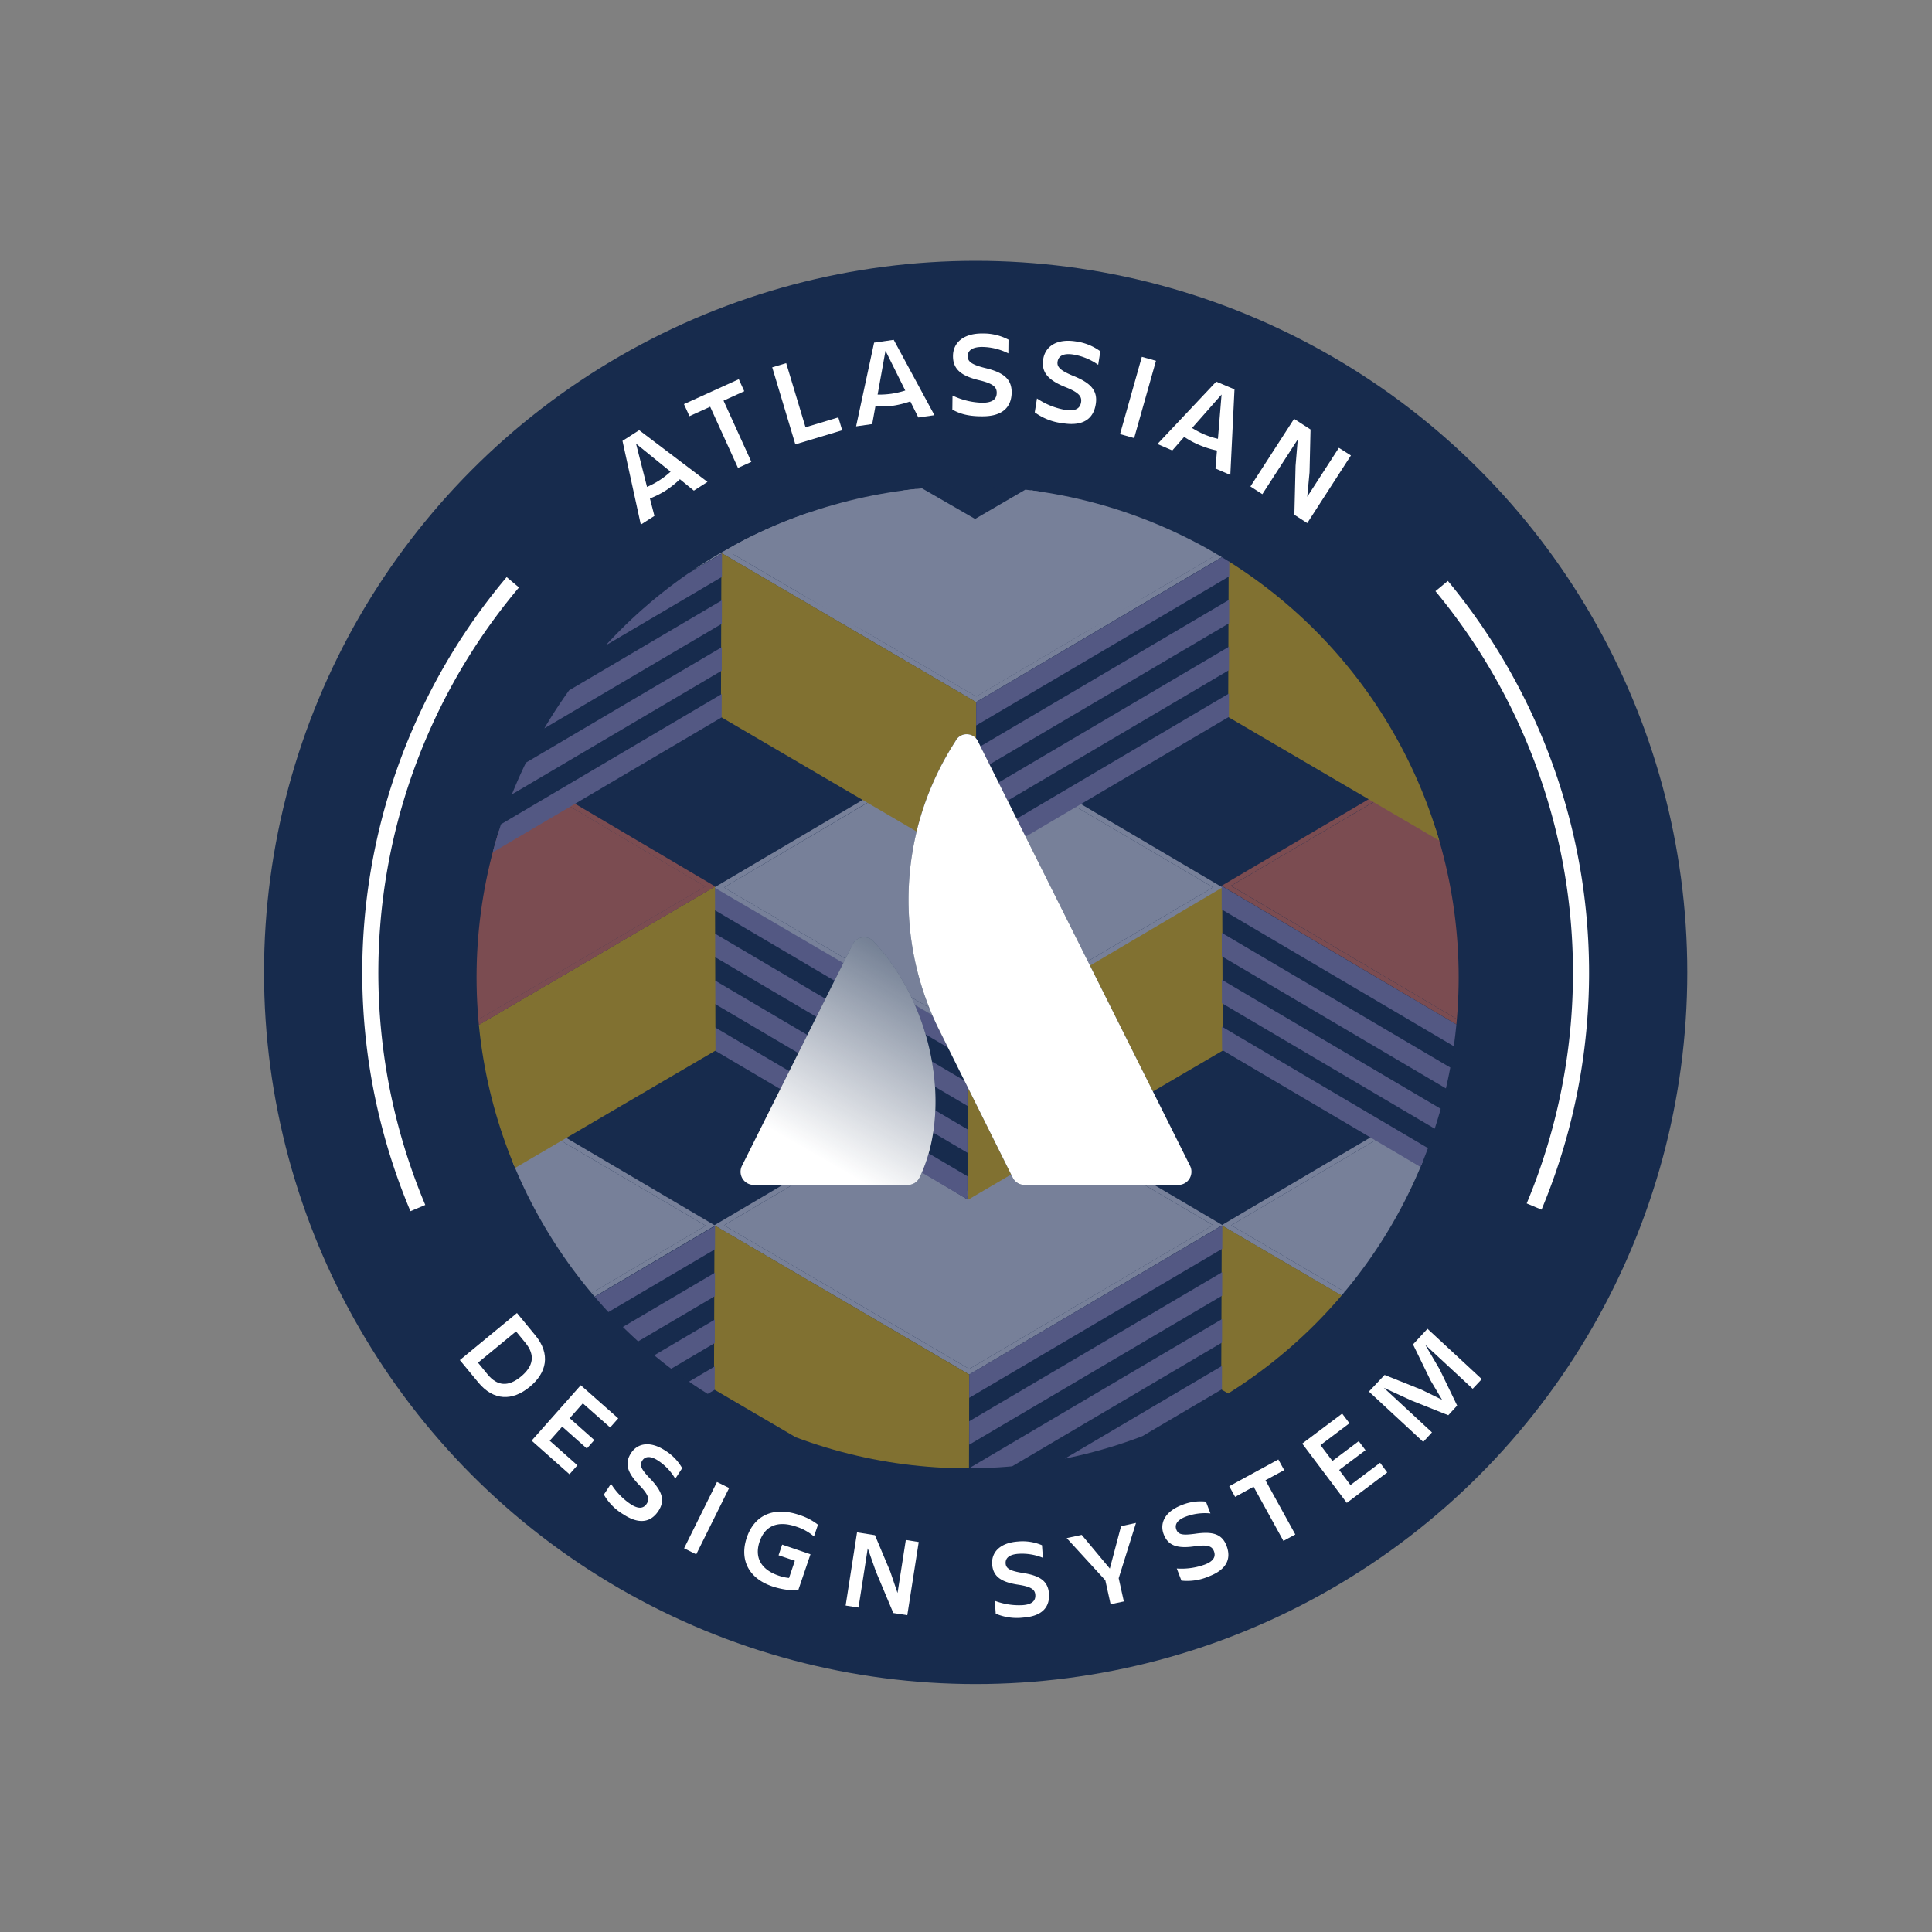 <svg id="Layer_1" data-name="Layer 1" xmlns="http://www.w3.org/2000/svg" xmlns:xlink="http://www.w3.org/1999/xlink" viewBox="0 0 600 600"><rect x="0" y="0" width="600" height="600" fill="#808080" stroke="none"/><defs><style>.cls-1,.cls-10{fill:none;}.cls-2{fill:#172b4d;}.cls-3{fill:#fff;}.cls-4{opacity:0.46;}.cls-5{clip-path:url(#clip-path);}.cls-6{fill:#eae5f2;}.cls-7{fill:#ffc50f;}.cls-8{fill:#9b8dc3;}.cls-9{fill:#f37455;}.cls-10{stroke:#fff;stroke-miterlimit:10;stroke-width:5px;}.cls-11{fill:url(#linear-gradient);}</style><clipPath id="clip-path"><circle class="cls-1" cx="300.5" cy="303.5" r="152.5"/></clipPath><linearGradient id="linear-gradient" x1="290.38" y1="298.84" x2="254.17" y2="236.08" gradientTransform="matrix(1, 0, 0, -1, 0, 602)" gradientUnits="userSpaceOnUse"><stop offset="0" stop-color="#fff" stop-opacity="0.4"/><stop offset="0.92" stop-color="#fff"/></linearGradient></defs><title>Atlassian Design System Sticker</title><circle class="cls-2" cx="303" cy="302" r="221"/><path class="cls-3" d="M201.84,154.8l1.4,5.42-4.23,2.7-5.69-26,5.18-3.32,21.22,16.06-4.23,2.71-4.34-3.54a29.69,29.69,0,0,1-4.43,3.52A28.14,28.14,0,0,1,201.84,154.8Zm6.41-8.31-10.72-8.7,3.41,13.43a28.64,28.64,0,0,0,3.77-2A26.24,26.24,0,0,0,208.25,146.49Z"/><path class="cls-3" d="M229.44,117.77l1.7,3.73-6.44,2.93,8.64,19-4.15,1.89-8.64-19-6.44,2.93-1.7-3.74Z"/><path class="cls-3" d="M244.16,112.78l6,19.91,10.19-3.06,1.2,4L247,138l-7.18-23.92Z"/><path class="cls-3" d="M271.87,126.18l-1,5.52-5,.71,5.59-26,6.09-.87,12.65,23.4-5,.72-2.49-5a30,30,0,0,1-5.48,1.36A27.76,27.76,0,0,1,271.87,126.18Zm9.27-4.9L275,108.92l-2.45,13.63a28.25,28.25,0,0,0,4.26-.26A27.64,27.64,0,0,0,281.14,121.28Z"/><path class="cls-3" d="M304.89,129.29c-4.71,0-7.17-1-9.13-2.08l.05-4.37a22.83,22.83,0,0,0,9.25,2.24c3.26,0,4.46-1.2,4.48-3.06s-1.18-2.87-5.16-3.87c-6.1-1.4-8.47-3.63-8.42-7.66s3.2-7,9.24-6.92a16.56,16.56,0,0,1,8,1.92l-.05,4.26a18.45,18.45,0,0,0-8.11-2c-2.85,0-4.49.94-4.52,2.87,0,1.75,1.38,2.64,5.28,3.64,5.8,1.36,8.43,3.41,8.38,7.7C314.09,126.44,311.35,129.37,304.89,129.29Z"/><path class="cls-3" d="M330.09,131.45a18.15,18.15,0,0,1-8.74-3.39l.69-4.32a22.57,22.57,0,0,0,8.82,3.56c3.23.51,4.59-.54,4.88-2.38s-.75-3-4.54-4.57c-5.84-2.27-7.86-4.82-7.22-8.8s4.18-6.45,10.14-5.51a16.51,16.51,0,0,1,7.6,3.06l-.67,4.2a18.52,18.52,0,0,0-7.73-3.19c-2.81-.45-4.58.27-4.88,2.19-.28,1.72,1,2.81,4.69,4.36,5.54,2.19,7.85,4.59,7.17,8.83C339.6,130,336.47,132.46,330.09,131.45Z"/><path class="cls-3" d="M359,112.05l-6.78,24-4.38-1.23,6.77-24Z"/><path class="cls-3" d="M367.76,135.68l-3.69,4.21-4.61-2,18.25-19.37,5.67,2.4-1.29,26.58-4.62-2,.47-5.58a29.46,29.46,0,0,1-5.4-1.68A28.18,28.18,0,0,1,367.76,135.68Zm10.48.6,1.13-13.76-9.16,10.4a29,29,0,0,0,3.79,2A27.42,27.42,0,0,0,378.24,136.28Z"/><path class="cls-3" d="M419.54,141.45l-13.56,21-4-2.58.37-15.2.68-8.2-11,17-3.7-2.39,13.56-21,5.11,3.3-.31,13.29-.71,7.6,9.82-15.19Z"/><g class="cls-4"><g class="cls-5"><rect class="cls-2" x="-93.81" y="-80" width="791.98" height="775.95"/><g id="heart_block" data-name="heart block"><path id="top" class="cls-6" d="M329.24,565.67l45.31,26.63L298.84,637l-76.16-44.62,45.05-26.61,30.1,17.39.73.43.73-.43,29.93-17.46m0-1.74-30.72,17.9L267.66,564l-48,28.33,79.11,46.34,78.64-46.4-48.2-28.4Z"/><polygon id="fill" class="cls-7" points="219.73 592.35 298.85 638.69 298.72 689.64 219.57 643.31 219.73 592.35"/><g id="lines"><polygon class="cls-8" points="298.85 638.69 377.46 592.36 377.43 599.63 298.85 645.93 298.85 638.69"/></g><polygon class="cls-6" points="222.68 592.35 267.73 565.75 298.3 584.33 329.24 565.67 374.55 592.3 298.85 636.97 222.68 592.35"/></g><g id="heart_block-2" data-name="heart block"><path id="top-2" data-name="top" class="cls-6" d="M644.31,563.5l45.31,26.64-75.71,44.67-76.16-44.62,45-26.61L612.89,581l.74.43.73-.43,29.93-17.47m0-1.73-30.72,17.9-30.84-17.82-48,28.34,79.12,46.34,78.64-46.4-48.2-28.4Z"/><polygon id="fill-2" data-name="fill" class="cls-7" points="534.8 590.19 613.91 636.53 613.78 687.48 534.64 641.15 534.8 590.19"/><polygon class="cls-6" points="537.75 590.19 582.8 563.59 613.37 582.16 644.31 563.5 689.62 590.14 613.91 634.81 537.75 590.19"/></g><polygon class="cls-8" points="613.37 531.33 534.77 484.98 534.78 492.26 613.37 538.56 613.37 531.33"/><polygon class="cls-8" points="613.37 545.82 534.8 499.52 534.83 506.81 613.37 553.11 613.37 545.82"/><polygon class="cls-8" points="613.37 560.39 534.84 514.09 534.85 521.38 613.37 567.67 613.37 560.39"/><polygon class="cls-8" points="613.37 574.94 534.87 528.66 534.9 535.89 613.37 582.16 613.37 574.94"/><polygon class="cls-6" points="537.75 484.28 582.8 457.68 613.37 476.25 644.31 457.6 689.62 484.23 613.91 528.9 537.75 484.28"/><g id="heart_block-3" data-name="heart block"><path id="top-3" data-name="top" class="cls-6" d="M644.31,457.59l45.31,26.64L613.91,528.9l-76.16-44.62,45-26.61,30.09,17.39.74.43.73-.43,29.93-17.47m0-1.73-30.72,17.9-30.84-17.82-48,28.34,79.12,46.34,78.64-46.4-48.2-28.41Z"/></g><g id="heart_block-4" data-name="heart block"><path id="top-4" data-name="top" class="cls-6" d="M486.77,563.5l45.31,26.64-75.7,44.67-76.17-44.62,45.06-26.61L455.36,581l.73.43.73-.43,29.94-17.47m0-1.73L456,579.67,425.2,561.85l-48,28.34,79.12,46.34L535,590.13l-48.21-28.4Z"/><polygon id="fill-3" data-name="fill" class="cls-7" points="377.26 590.19 456.38 636.53 456.25 687.48 377.11 641.15 377.26 590.19"/><g id="lines-2" data-name="lines"><polygon class="cls-8" points="456.38 636.53 534.99 590.2 534.96 597.46 456.38 643.76 456.38 636.53"/></g></g><polygon id="fill-2-2" data-name="fill-2" class="cls-7" points="534.95 484.97 455.83 531.33 455.96 582.26 535.11 535.93 534.95 484.97"/><g id="lines-2-2" data-name="lines-2"><polygon class="cls-8" points="455.83 531.33 377.23 484.98 377.25 492.26 455.83 538.56 455.83 531.33"/><polygon class="cls-8" points="455.83 545.82 377.26 499.52 377.29 506.81 455.83 553.11 455.83 545.82"/><polygon class="cls-8" points="455.83 560.39 377.31 514.09 377.32 521.38 455.83 567.67 455.83 560.39"/><polygon class="cls-8" points="455.83 574.94 377.33 528.66 377.36 535.89 455.83 582.16 455.83 574.94"/></g><path id="top-2-2" data-name="top-2" class="cls-9" d="M425.45,458.28l29.94,17.47.73.43.73-.43,30.09-17.39L532,485l-76.16,44.62-75.73-44.67,45.31-26.64m0-1.73-48.18,28.36,78.64,46.4L535,485l-48-28.34-30.84,17.82-30.68-17.9Z"/><polygon class="cls-9" points="380.13 484.92 425.45 458.29 456.12 476.18 486.96 458.37 532 484.97 455.85 529.59 380.13 484.92"/><polygon class="cls-6" points="380.21 590.19 425.27 563.59 455.83 582.16 486.77 563.5 532.08 590.14 456.38 634.81 380.21 590.19"/><polygon class="cls-6" points="329.33 563.66 329.7 563.86 331.18 563 329.33 561.93 329.33 563.66"/><polygon class="cls-6" points="329.33 564.08 329.7 563.86 329.33 563.66 329.33 564.08"/><g id="heart_block-5" data-name="heart block"><path id="top-5" data-name="top" class="cls-6" d="M488.93,353.85l45.31,26.63-75.7,44.67-76.17-44.62,45.06-26.61,30.09,17.39.73.43.73-.43,29.94-17.46m0-1.74L458.19,370,427.35,352.2l-48,28.33,79.11,46.34,78.65-46.4-48.21-28.4Z"/><polygon id="fill-4" data-name="fill" class="cls-7" points="379.42 380.53 458.54 426.87 458.41 477.82 379.26 431.49 379.42 380.53"/><g id="lines-3" data-name="lines"><polygon class="cls-8" points="458.54 426.87 537.15 380.54 537.12 387.81 458.54 434.11 458.54 426.87"/><polygon class="cls-8" points="458.54 441.38 537.11 395.08 537.09 402.37 458.54 448.66 458.54 441.38"/><polygon class="cls-8" points="458.54 455.95 537.06 409.65 537.05 416.94 458.54 463.23 458.54 455.95"/><polygon class="cls-8" points="458.54 470.5 537.04 424.2 537.02 431.45 458.54 477.71 458.54 470.5"/></g></g><polygon class="cls-6" points="382.37 380.53 427.43 353.93 457.99 372.5 488.93 353.85 534.24 380.49 458.54 425.15 382.37 380.53"/><g id="heart_block-6" data-name="heart block"><path id="top-6" data-name="top" class="cls-6" d="M646.46,353.85l45.32,26.63-75.71,44.67-76.16-44.62L585,353.92l30.09,17.39.73.43.73-.43,29.94-17.46m0-1.74L615.73,370,584.89,352.2l-48,28.33L616,426.87l78.64-46.4-48.21-28.4Z"/><polygon id="fill-5" data-name="fill" class="cls-7" points="536.95 380.53 616.07 426.87 615.94 477.82 536.8 431.49 536.95 380.53"/></g><polygon class="cls-6" points="539.91 380.53 584.96 353.93 615.52 372.5 646.46 353.85 691.77 380.49 616.07 425.15 539.91 380.53"/><g id="heart_block-7" data-name="heart block"><path id="top-7" data-name="top" class="cls-6" d="M331.4,353.85l45.31,26.63L301,425.15l-76.16-44.62,45-26.61L300,371.31l.73.43.73-.43,29.93-17.46m0-1.74L300.66,370,269.82,352.2l-48,28.33L301,426.87l78.64-46.4-48.2-28.4Z"/><polygon id="fill-6" data-name="fill" class="cls-7" points="221.89 380.53 301 426.87 300.87 477.82 221.73 431.49 221.89 380.53"/><g id="lines-4" data-name="lines"><polygon class="cls-8" points="301 426.87 379.62 380.54 379.59 387.81 301 434.11 301 426.87"/><polygon class="cls-8" points="301 441.38 379.57 395.08 379.56 402.37 301 448.66 301 441.38"/><polygon class="cls-8" points="301 455.95 379.53 409.65 379.52 416.94 301 463.23 301 455.95"/><polygon class="cls-8" points="301 470.5 379.5 424.2 379.49 431.45 301 477.71 301 470.5"/></g></g><polygon class="cls-6" points="224.84 380.53 269.89 353.93 300.46 372.5 331.4 353.85 376.71 380.49 301 425.15 224.84 380.53"/><polygon id="fill-2-3" data-name="fill-2" class="cls-7" points="379.57 275.31 300.46 321.67 300.59 372.61 379.73 326.27 379.57 275.31"/><polygon class="cls-8" points="300.46 321.67 221.86 275.32 221.87 282.6 300.46 328.9 300.46 321.67"/><polygon class="cls-8" points="300.46 336.16 221.89 289.86 221.92 297.15 300.46 343.45 300.46 336.16"/><polygon class="cls-8" points="300.46 350.73 221.93 304.43 221.94 311.72 300.46 358.01 300.46 350.73"/><polygon class="cls-8" points="300.46 365.29 221.96 319 221.99 326.23 300.46 372.5 300.46 365.29"/><polygon class="cls-6" points="224.84 275.62 269.89 249.02 300.46 267.6 331.4 248.94 376.71 275.57 301 320.24 224.84 275.62"/><g id="heart_block-8" data-name="heart block"><path id="top-8" data-name="top" class="cls-6" d="M331.4,248.94l45.31,26.63L301,320.24l-76.16-44.62,45-26.61L300,266.4l.73.43.73-.43,29.93-17.46m0-1.74-30.72,17.9-30.84-17.81-48,28.33L301,322l78.64-46.4-48.2-28.4Z"/></g><polygon class="cls-8" points="615.52 319.51 536.93 273.16 536.94 280.44 615.52 326.74 615.52 319.51"/><polygon class="cls-8" points="615.52 334 536.95 287.7 536.98 294.99 615.52 341.29 615.52 334"/><polygon class="cls-8" points="615.52 348.57 537 302.27 537.01 309.56 615.52 355.85 615.52 348.57"/><polygon class="cls-8" points="615.52 363.12 537.03 316.84 537.05 324.07 615.52 370.34 615.52 363.12"/><polygon class="cls-6" points="539.91 272.46 584.96 245.86 615.52 264.43 646.46 245.78 691.77 272.41 616.07 317.08 539.91 272.46"/><g id="heart_block-9" data-name="heart block"><path id="top-9" data-name="top" class="cls-6" d="M646.46,245.77l45.32,26.64-75.71,44.67-76.16-44.62L585,245.85l30.09,17.39.73.43.73-.43,29.94-17.47m0-1.73-30.72,17.9-30.84-17.82-48,28.34L616,318.8l78.64-46.4L646.46,244Z"/></g><polygon id="fill-2-4" data-name="fill-2" class="cls-7" points="537.11 275.15 457.99 321.51 458.12 372.44 537.26 326.11 537.11 275.15"/><g id="lines-2-3" data-name="lines-2"><polygon class="cls-8" points="457.99 321.51 379.39 275.16 379.41 282.44 457.99 328.74 457.99 321.51"/><polygon class="cls-8" points="457.99 336 379.42 289.7 379.45 296.99 457.99 343.29 457.99 336"/><polygon class="cls-8" points="457.99 350.57 379.46 304.27 379.48 311.56 457.99 357.85 457.99 350.57"/><polygon class="cls-8" points="457.99 365.12 379.49 318.84 379.52 326.07 457.99 372.34 457.99 365.12"/></g><path id="top-2-3" data-name="top-2" class="cls-9" d="M427.61,248.46l29.94,17.47.73.43.73-.43,30.09-17.39,45,26.61L458,319.77,382.24,275.1l45.31-26.64m0-1.73-48.17,28.36L458,321.49l79.12-46.34-48-28.34-30.84,17.82-30.68-17.9Z"/><polygon class="cls-9" points="382.29 275.1 427.61 248.47 458.28 266.36 489.12 248.55 534.15 275.15 458.01 319.77 382.29 275.1"/><g id="heart_block-10" data-name="heart block"><path id="top-10" data-name="top" class="cls-6" d="M491.09,145l45.31,26.63-75.71,44.67-76.16-44.62,45.05-26.61,30.1,17.39.73.43.73-.43L491.07,145m0-1.74-30.72,17.9-30.84-17.81-48,28.33,79.11,46.34,78.64-46.4-48.2-28.4Z"/><polygon id="fill-7" data-name="fill" class="cls-7" points="381.58 171.71 460.69 218.05 460.56 269 381.42 222.67 381.58 171.71"/><g id="lines-5" data-name="lines"><polygon class="cls-8" points="460.69 218.05 539.31 171.72 539.28 178.99 460.69 225.29 460.69 218.05"/><polygon class="cls-8" points="460.69 232.56 539.26 186.26 539.25 193.55 460.69 239.84 460.69 232.56"/><polygon class="cls-8" points="460.69 247.13 539.22 200.83 539.21 208.12 460.69 254.41 460.69 247.13"/><polygon class="cls-8" points="460.69 261.69 539.19 215.38 539.18 222.63 460.69 268.89 460.69 261.69"/></g></g><polygon class="cls-6" points="384.53 171.71 429.58 145.11 460.15 163.69 491.09 145.03 536.4 171.66 460.69 216.33 384.53 171.71"/><g id="heart_block-11" data-name="heart block"><path id="top-11" data-name="top" class="cls-6" d="M648.62,142l45.31,26.63-75.7,44.67-76.17-44.62,45.06-26.61,30.09,17.39.73.43.73-.43L648.61,142m0-1.74-30.73,17.9-30.83-17.81-48,28.33,79.11,46.34,78.65-46.4-48.21-28.4Z"/><polygon id="fill-8" data-name="fill" class="cls-7" points="539.11 168.71 618.23 215.05 618.1 266 538.96 219.67 539.11 168.71"/></g><polygon class="cls-6" points="542.06 168.71 587.12 142.11 617.68 160.69 648.62 142.03 693.93 168.66 618.23 213.33 542.06 168.71"/><g id="heart_block-12" data-name="heart block"><path id="top-12" data-name="top" class="cls-6" d="M333.55,145l45.32,26.63-75.71,44.67L227,171.71l45.05-26.61,30.09,17.39.73.43.73-.43L333.54,145m0-1.74-30.72,17.9L272,143.38l-48,28.33,79.12,46.34,78.64-46.4-48.21-28.4Z"/><polygon id="fill-9" data-name="fill" class="cls-7" points="224.04 171.71 303.16 218.05 303.03 269 223.89 222.67 224.04 171.71"/><g id="lines-6" data-name="lines"><polygon class="cls-8" points="303.16 218.05 381.77 171.72 381.75 178.99 303.16 225.29 303.16 218.05"/><polygon class="cls-8" points="303.16 232.56 381.73 186.26 381.72 193.55 303.16 239.84 303.16 232.56"/><polygon class="cls-8" points="303.16 247.13 381.69 200.83 381.67 208.12 303.16 254.41 303.16 247.13"/><polygon class="cls-8" points="303.16 261.69 381.66 215.38 381.65 222.63 303.16 268.89 303.16 261.69"/></g><path id="top-13" data-name="top" class="cls-6" d="M333.55,147.67l45.32,24.92-75.71,41.8L227,172.63l45.05-24.9L302.14,164l.73.4.73-.4,29.94-16.34m0-2.63-30.72,16.75L272,145.12l-48,26.51L303.12,215l78.64-43.42L333.55,145Z"/></g><polygon class="cls-6" points="227 171.71 272.05 145.11 302.62 163.69 333.55 145.03 378.87 171.66 303.16 216.33 227 171.71"/><polygon class="cls-8" points="617.68 109.85 539.08 63.5 539.1 70.78 617.68 117.08 617.68 109.85"/><polygon class="cls-8" points="617.68 124.34 539.11 78.04 539.14 85.33 617.68 131.63 617.68 124.34"/><polygon class="cls-8" points="617.68 138.91 539.15 92.61 539.17 99.9 617.68 146.19 617.68 138.91"/><polygon class="cls-8" points="617.68 153.47 539.18 107.18 539.21 114.41 617.68 160.69 617.68 153.47"/><polygon class="cls-6" points="542.06 62.8 587.12 36.2 617.68 54.77 648.62 36.12 693.93 62.76 618.23 107.42 542.06 62.8"/><g id="heart_block-13" data-name="heart block"><path id="top-14" data-name="top" class="cls-6" d="M648.62,36.12l45.31,26.63-75.7,44.67L542.06,62.8l45.06-26.61,30.09,17.39.73.43.73-.43,29.94-17.46m0-1.74-30.73,17.9L587.05,34.47l-48,28.33,79.11,46.34,78.65-46.4-48.21-28.4Z"/></g><polygon id="fill-2-5" data-name="fill-2" class="cls-7" points="539.26 63.49 460.15 109.85 460.28 160.78 539.42 114.45 539.26 63.49"/><g id="lines-2-4" data-name="lines-2"><polygon class="cls-8" points="460.15 109.85 381.55 63.5 381.56 70.78 460.15 117.08 460.15 109.85"/><polygon class="cls-8" points="460.15 124.34 381.58 78.04 381.61 85.33 460.15 131.63 460.15 124.34"/><polygon class="cls-8" points="460.15 138.91 381.62 92.61 381.64 99.9 460.15 146.19 460.15 138.91"/><polygon class="cls-8" points="460.15 153.47 381.65 107.18 381.68 114.41 460.15 160.69 460.15 153.47"/></g><path id="top-2-4" data-name="top-2" class="cls-9" d="M429.77,36.81l29.94,17.46.73.43.73-.43,30.09-17.39,45,26.61-76.16,44.62L384.4,63.44l45.31-26.63m0-1.74L381.54,63.43l78.64,46.4,79.11-46.34-48-28.33L460.46,53l-30.68-17.9Z"/><polygon class="cls-9" points="384.44 63.45 429.77 36.81 460.44 54.7 491.27 36.89 536.31 63.49 460.16 108.11 384.44 63.45"/><g id="heart_block-14" data-name="heart block"><path id="top-15" data-name="top" class="cls-6" d="M493.25-67.63,538.56-41,462.85,3.67,386.69-40.95l45.05-26.61,30.09,17.39.74.44.73-.44,29.93-17.46m0-1.74-30.72,17.9L431.67-69.28l-48,28.33L462.81,5.39,541.45-41l-48.2-28.4Z"/><polygon id="fill-10" data-name="fill" class="cls-7" points="383.74 -40.95 462.85 5.39 462.72 56.35 383.58 10.02 383.74 -40.95"/><g id="lines-7" data-name="lines"><polygon class="cls-8" points="462.85 5.39 541.47 -40.94 541.44 -33.67 462.85 12.63 462.85 5.39"/><polygon class="cls-8" points="462.85 19.91 541.42 -26.4 541.41 -19.11 462.85 27.18 462.85 19.91"/><polygon class="cls-8" points="462.85 34.47 541.38 -11.83 541.37 -4.54 462.85 41.75 462.85 34.47"/><polygon class="cls-8" points="462.85 49.03 541.35 2.72 541.34 9.97 462.85 56.23 462.85 49.03"/></g></g><polygon class="cls-6" points="386.69 -40.95 431.74 -67.55 462.31 -48.97 493.25 -67.63 538.56 -40.99 462.85 3.67 386.69 -40.95"/><g id="heart_block-15" data-name="heart block"><path id="top-16" data-name="top" class="cls-6" d="M650.78-67.63,696.09-41,620.39,3.67,544.22-40.95l45.06-26.61,30.09,17.39.73.44.73-.44,29.94-17.46m0-1.74L620-51.47,589.2-69.28l-48,28.33L620.34,5.39,699-41l-48.21-28.4Z"/><polygon id="fill-11" data-name="fill" class="cls-7" points="541.27 -40.95 620.39 5.39 620.26 56.35 541.11 10.02 541.27 -40.95"/></g><polygon class="cls-6" points="544.22 -40.95 589.28 -67.55 619.84 -48.97 650.78 -67.63 696.09 -40.99 620.39 3.67 544.22 -40.95"/><g id="heart_block-16" data-name="heart block"><path id="top-17" data-name="top" class="cls-6" d="M335.71-67.63,381-41,305.32,3.67,229.15-40.95l45.06-26.61L304.3-50.17l.73.44.73-.44L335.7-67.63m0-1.74L305-51.47,274.14-69.28l-48,28.33L305.28,5.39,383.92-41l-48.21-28.4Z"/><polygon id="fill-12" data-name="fill" class="cls-7" points="226.2 -40.95 305.32 5.39 305.19 56.35 226.04 10.02 226.2 -40.95"/><g id="lines-8" data-name="lines"><polygon class="cls-8" points="305.32 5.39 383.93 -40.94 383.9 -33.67 305.32 12.63 305.32 5.39"/><polygon class="cls-8" points="305.32 19.91 383.89 -26.4 383.88 -19.11 305.32 27.18 305.32 19.91"/><polygon class="cls-8" points="305.32 34.47 383.85 -11.83 383.83 -4.54 305.32 41.75 305.32 34.47"/><polygon class="cls-8" points="305.32 49.03 383.82 2.72 383.8 9.97 305.32 56.23 305.32 49.03"/></g></g><polygon class="cls-6" points="229.16 -40.95 274.21 -67.55 304.77 -48.97 335.71 -67.63 381.02 -40.99 305.32 3.67 229.16 -40.95"/><g id="heart_block-17" data-name="heart block"><path id="top-18" data-name="top" class="cls-6" d="M14.17,567.83l45.31,26.64-75.7,44.66-76.17-44.62,45.06-26.61,30.09,17.39.73.44.73-.44,29.94-17.46m0-1.74L-16.57,584-47.4,566.18l-48,28.33,79.11,46.34,78.65-46.4-48.21-28.4Z"/><g id="lines-9" data-name="lines"><polygon class="cls-8" points="-16.22 640.85 62.39 594.52 62.36 601.79 -16.22 648.09 -16.22 640.85"/></g><polygon class="cls-6" points="-92.39 594.51 -47.33 567.91 -16.77 586.49 14.17 567.83 59.48 594.47 -16.22 639.13 -92.39 594.51"/></g><polygon id="fill-2-6" data-name="fill-2" class="cls-7" points="62.35 489.29 -16.77 535.65 -16.64 586.59 62.51 540.26 62.35 489.29"/><polygon class="cls-6" points="-92.39 488.6 -47.33 462 -16.77 480.58 14.17 461.92 59.48 488.56 -16.22 533.22 -92.39 488.6"/><g id="heart_block-18" data-name="heart block"><path id="top-19" data-name="top" class="cls-6" d="M14.17,461.92l45.31,26.64-75.7,44.66L-92.39,488.6-47.33,462l30.09,17.39.73.44.73-.44,29.94-17.46m0-1.74-30.73,17.9L-47.4,460.27l-48,28.33,79.11,46.34,78.65-46.4-48.21-28.4Z"/></g><g id="heart_block-19" data-name="heart block"><path id="top-20" data-name="top" class="cls-6" d="M171.7,565.67,217,592.3,141.31,637,65.15,592.35l45.05-26.61,30.09,17.39.73.43.74-.43,29.93-17.46m0-1.74L141,581.83,110.13,564l-48,28.33,79.12,46.34,78.64-46.4-48.21-28.4Z"/><polygon id="fill-13" data-name="fill" class="cls-7" points="62.2 592.35 141.31 638.69 141.18 689.64 62.04 643.31 62.2 592.35"/><g id="lines-10" data-name="lines"><polygon class="cls-8" points="141.31 638.69 219.93 592.36 219.9 599.63 141.31 645.93 141.31 638.69"/></g></g><polygon id="fill-2-7" data-name="fill-2" class="cls-7" points="219.88 487.13 140.77 533.49 140.9 584.42 220.04 538.1 219.88 487.13"/><g id="lines-2-5" data-name="lines-2"><polygon class="cls-8" points="140.77 533.49 62.17 487.14 62.18 494.42 140.77 540.72 140.77 533.49"/><polygon class="cls-8" points="140.77 547.98 62.2 501.68 62.22 508.97 140.77 555.27 140.77 547.98"/><polygon class="cls-8" points="140.77 562.55 62.24 516.25 62.25 523.54 140.77 569.83 140.77 562.55"/><polygon class="cls-8" points="140.77 577.11 62.27 530.82 62.3 538.05 140.77 584.33 140.77 577.11"/></g><path id="top-2-5" data-name="top-2" class="cls-9" d="M110.39,460.45l29.93,17.46.73.43.73-.43,30.1-17.39,45,26.61-76.17,44.62L65,487.08l45.31-26.63m0-1.74L62.15,487.07l78.64,46.4,79.12-46.34-48-28.33-30.84,17.81-30.68-17.9Z"/><polygon class="cls-9" points="65.06 487.08 110.39 460.45 141.05 478.34 171.89 460.53 216.93 487.13 140.78 531.75 65.06 487.08"/><polygon class="cls-6" points="65.15 592.35 110.2 565.75 140.77 584.33 171.71 565.67 217.02 592.3 141.31 636.97 65.15 592.35"/><polygon class="cls-6" points="14.26 565.82 14.63 566.02 16.11 565.16 14.26 564.09 14.26 565.82"/><polygon class="cls-6" points="14.26 566.24 14.63 566.02 14.26 565.82 14.26 566.24"/><g id="heart_block-20" data-name="heart block"><path id="top-21" data-name="top" class="cls-6" d="M173.86,354l45.31,26.64-75.7,44.66L67.31,380.69l45.05-26.61,30.09,17.39.73.44.73-.44L173.85,354m0-1.74-30.73,17.9-30.83-17.81-48,28.33L143.43,427l78.64-46.4-48.21-28.4Z"/><polygon id="fill-14" data-name="fill" class="cls-7" points="64.35 380.69 143.47 427.03 143.34 477.99 64.2 431.66 64.35 380.69"/><g id="lines-11" data-name="lines"><polygon class="cls-8" points="143.47 427.03 222.08 380.7 222.05 387.97 143.47 434.27 143.47 427.03"/><polygon class="cls-8" points="143.47 441.55 222.04 395.24 222.03 402.53 143.47 448.82 143.47 441.55"/><polygon class="cls-8" points="143.47 456.11 222 409.81 221.98 417.1 143.47 463.39 143.47 456.11"/><polygon class="cls-8" points="143.47 470.67 221.97 424.37 221.95 431.61 143.47 477.87 143.47 470.67"/></g></g><polygon class="cls-6" points="67.31 380.69 112.36 354.09 142.92 372.67 173.86 354.01 219.17 380.65 143.47 425.31 67.31 380.69"/><g id="heart_block-21" data-name="heart block"><path id="top-22" data-name="top" class="cls-6" d="M16.33,356l45.31,26.64-75.7,44.66-76.17-44.62,45.05-26.61,30.1,17.39.73.44.73-.44L16.31,356m0-1.74-30.72,17.9-30.84-17.81-48,28.33L-14.11,429l78.64-46.4-48.2-28.4Z"/><g id="lines-12" data-name="lines"><polygon class="cls-8" points="-14.06 429.03 64.55 382.7 64.52 389.97 -14.06 436.27 -14.06 429.03"/><polygon class="cls-8" points="-14.06 443.55 64.51 397.24 64.49 404.53 -14.06 450.82 -14.06 443.55"/><polygon class="cls-8" points="-14.06 458.11 64.46 411.81 64.45 419.1 -14.06 465.39 -14.06 458.11"/><polygon class="cls-8" points="-14.06 472.67 64.43 426.37 64.42 433.61 -14.06 479.87 -14.06 472.67"/></g></g><polygon class="cls-6" points="-90.23 382.69 -45.17 356.09 -14.61 374.67 16.33 356.01 61.64 382.65 -14.06 427.31 -90.23 382.69"/><polygon id="fill-2-8" data-name="fill-2" class="cls-7" points="64.51 277.47 -14.61 323.83 -14.48 374.77 64.66 328.44 64.51 277.47"/><polygon class="cls-6" points="-90.23 276.78 -45.17 250.18 -14.61 268.76 16.33 250.1 61.64 276.74 -14.06 321.4 -90.23 276.78"/><g id="heart_block-22" data-name="heart block"><path id="top-23" data-name="top" class="cls-6" d="M16.33,250.1l45.31,26.64-75.7,44.66-76.17-44.62,45.05-26.61,30.1,17.39.73.44.73-.44L16.31,250.1m0-1.74-30.72,17.9-30.84-17.81-48,28.33,79.11,46.34,78.64-46.4-48.2-28.4Z"/></g><polygon id="fill-2-9" data-name="fill-2" class="cls-7" points="222.04 275.31 142.92 321.67 143.05 372.61 222.2 326.27 222.04 275.31"/><g id="lines-2-6" data-name="lines-2"><polygon class="cls-8" points="142.92 321.67 64.33 275.32 64.34 282.6 142.92 328.9 142.92 321.67"/><polygon class="cls-8" points="142.92 336.16 64.35 289.86 64.38 297.15 142.92 343.45 142.92 336.16"/><polygon class="cls-8" points="142.92 350.73 64.4 304.43 64.41 311.72 142.92 358.01 142.92 350.73"/><polygon class="cls-8" points="142.92 365.29 64.42 319 64.45 326.23 142.92 372.5 142.92 365.29"/></g><path id="top-2-6" data-name="top-2" class="cls-9" d="M112.54,248.63l29.94,17.46.73.43.73-.43L174,248.7l45,26.61-76.16,44.62L67.18,275.26l45.31-26.63m0-1.74L64.31,275.25,143,321.65l79.12-46.34-48-28.33-30.84,17.81-30.68-17.9Z"/><polygon class="cls-9" points="67.22 275.26 112.55 248.63 143.21 266.52 174.05 248.71 219.09 275.31 142.94 319.93 67.22 275.26"/><g id="heart_block-23" data-name="heart block"><path id="top-24" data-name="top" class="cls-6" d="M176,145.19l45.31,26.64-75.7,44.66L69.46,171.87l45.06-26.61,30.09,17.39.73.44.73-.44L176,145.19m0-1.74-30.73,17.9-30.84-17.81-48,28.33,79.11,46.34,78.65-46.4L176,143.41Z"/><polygon id="fill-15" data-name="fill" class="cls-7" points="66.51 171.87 145.63 218.21 145.5 269.17 66.35 222.84 66.51 171.87"/><g id="lines-13" data-name="lines"><polygon class="cls-8" points="145.63 218.21 224.24 171.88 224.21 179.15 145.63 225.45 145.63 218.21"/><polygon class="cls-8" points="145.63 232.72 224.2 186.42 224.18 193.71 145.63 240 145.63 232.72"/><polygon class="cls-8" points="145.63 247.29 224.16 200.99 224.14 208.28 145.63 254.57 145.63 247.29"/><polygon class="cls-8" points="145.63 261.85 224.13 215.54 224.11 222.79 145.63 269.05 145.63 261.85"/></g></g><polygon class="cls-6" points="69.46 171.87 114.52 145.27 145.08 163.85 176.02 145.19 221.33 171.83 145.63 216.49 69.46 171.87"/><g id="heart_block-24" data-name="heart block"><path id="top-25" data-name="top" class="cls-6" d="M18.49,144.19,63.8,170.83l-75.71,44.66-76.16-44.62,45-26.61,30.1,17.39.73.44.73-.44,29.93-17.46m0-1.74-30.72,17.9-30.84-17.81-48,28.33,79.12,46.34,78.64-46.4-48.2-28.4Z"/><g id="lines-14" data-name="lines"><polygon class="cls-8" points="-11.91 217.21 66.71 170.88 66.68 178.15 -11.91 224.45 -11.91 217.21"/><polygon class="cls-8" points="-11.91 231.72 66.66 185.42 66.65 192.71 -11.91 239 -11.91 231.72"/><polygon class="cls-8" points="-11.91 246.29 66.62 199.99 66.61 207.28 -11.91 253.57 -11.91 246.29"/><polygon class="cls-8" points="-11.91 260.85 66.59 214.54 66.58 221.79 -11.91 268.05 -11.91 260.85"/></g></g><polygon class="cls-6" points="-88.07 170.87 -43.02 144.27 -12.45 162.85 18.49 144.19 63.8 170.83 -11.91 215.49 -88.07 170.87"/><polygon id="fill-2-10" data-name="fill-2" class="cls-7" points="66.66 67.81 -12.45 114.17 -12.32 165.11 66.82 118.78 66.66 67.81"/><polygon class="cls-6" points="-88.07 67.12 -43.02 40.52 -12.45 59.1 18.49 40.44 63.8 67.08 -11.91 111.74 -88.07 67.12"/><g id="heart_block-25" data-name="heart block"><path id="top-26" data-name="top" class="cls-6" d="M18.49,40.44,63.8,67.08l-75.71,44.66L-88.07,67.12l45-26.61,30.1,17.4.73.43.73-.43L18.47,40.44m0-1.74L-12.25,56.6-43.09,38.79l-48,28.33,79.12,46.35L66.69,67.06l-48.2-28.4Z"/></g><polygon id="fill-2-11" data-name="fill-2" class="cls-7" points="224.2 65.65 145.08 112.01 145.21 162.95 224.35 116.62 224.2 65.65"/><g id="lines-2-7" data-name="lines-2"><polygon class="cls-8" points="145.08 112.01 66.48 65.66 66.5 72.94 145.08 119.24 145.08 112.01"/><polygon class="cls-8" points="145.08 126.5 66.51 80.2 66.54 87.49 145.08 133.8 145.08 126.5"/><polygon class="cls-8" points="145.08 141.07 66.55 94.77 66.57 102.06 145.08 148.35 145.08 141.07"/><polygon class="cls-8" points="145.08 155.63 66.58 109.34 66.61 116.57 145.08 162.85 145.08 155.63"/></g><path id="top-2-7" data-name="top-2" class="cls-9" d="M114.7,39l29.94,17.46.73.44.73-.44L176.19,39l45,26.61-76.16,44.62L69.33,65.61,114.65,39m0-1.74L66.47,65.59,145.11,112l79.12-46.34-48-28.33L145.4,55.13l-30.68-17.9Z"/><polygon class="cls-9" points="69.38 65.61 114.7 38.97 145.37 56.87 176.21 39.05 221.25 65.65 145.1 110.27 69.38 65.61"/><g id="heart_block-26" data-name="heart block"><path id="top-27" data-name="top" class="cls-6" d="M178.18-65.47l45.31,26.64L147.78,5.83,71.62-38.79,116.67-65.4,146.77-48l.73.43.73-.43,29.93-17.47m0-1.74-30.72,17.9L116.6-67.12l-48,28.33L147.74,7.56l78.64-46.41-48.2-28.4Z"/><polygon id="fill-16" data-name="fill" class="cls-7" points="68.67 -38.79 147.78 7.55 147.66 58.51 68.51 12.18 68.67 -38.79"/><g id="lines-15" data-name="lines"><polygon class="cls-8" points="147.78 7.55 226.4 -38.77 226.37 -31.51 147.78 14.79 147.78 7.55"/><polygon class="cls-8" points="147.78 22.07 226.36 -24.24 226.34 -16.95 147.78 29.34 147.78 22.07"/><polygon class="cls-8" points="147.78 36.63 226.31 -9.67 226.3 -2.38 147.78 43.91 147.78 36.63"/><polygon class="cls-8" points="147.78 51.19 226.28 4.89 226.27 12.13 147.78 58.39 147.78 51.19"/></g></g><polygon class="cls-6" points="71.62 -38.79 116.67 -65.39 147.24 -46.81 178.18 -65.47 223.49 -38.83 147.78 5.83 71.62 -38.79"/><g id="heart_block-27" data-name="heart block"><path id="top-28" data-name="top" class="cls-6" d="M20.64-65.47,66-38.83-9.75,5.83-85.91-38.79-40.86-65.4-10.77-48l.73.43L-9.3-48,20.63-65.47m0-1.74-30.72,17.9L-40.93-67.12l-48,28.33L-9.79,7.56,68.85-38.85,20.64-67.25Z"/><g id="lines-16" data-name="lines"><polygon class="cls-8" points="-9.75 7.55 68.86 -38.77 68.84 -31.51 -9.75 14.79 -9.75 7.55"/><polygon class="cls-8" points="-9.75 22.07 68.82 -24.24 68.81 -16.95 -9.75 29.34 -9.75 22.07"/><polygon class="cls-8" points="-9.75 36.63 68.78 -9.67 68.77 -2.38 -9.75 43.91 -9.75 36.63"/><polygon class="cls-8" points="-9.75 51.19 68.75 4.89 68.74 12.13 -9.75 58.39 -9.75 51.19"/></g></g><polygon class="cls-6" points="-85.91 -38.79 -40.86 -65.39 -10.29 -46.81 20.64 -65.47 65.96 -38.83 -9.75 5.83 -85.91 -38.79"/></g></g><path class="cls-3" d="M160.55,407.77l5.68,6.9c4.85,5.89,3.58,11.67-1.74,16.05s-11.19,4.43-16-1.44l-5.68-6.89Zm-.29,5.71-11.81,9.72,3,3.66c3,3.64,6.41,3.88,10.3.68s4.57-6.68,1.4-10.54Z"/><path class="cls-3" d="M180.36,430.2,192,440.49l-2.51,2.83L181,435.83l-4.08,4.61,7.65,6.79-2.32,2.62-7.65-6.79-3.88,4.37,8.6,7.63-2.46,2.78-11.76-10.43Z"/><path class="cls-3" d="M193.63,470.32a16.82,16.82,0,0,1-6.09-6.16l2.21-3.37a21,21,0,0,0,6.1,6.34c2.53,1.66,4.07,1.29,5-.15s.5-2.81-2.11-5.56c-4.06-4.13-4.8-7-2.77-10.14s6-3.84,10.63-.78a15.28,15.28,0,0,1,5.26,5.45l-2.15,3.28a17,17,0,0,0-5.31-5.61c-2.21-1.45-4-1.51-4.95,0s-.23,2.73,2.32,5.45c3.84,3.94,4.89,6.84,2.72,10.15C202.22,472.68,198.63,473.6,193.63,470.32Z"/><path class="cls-3" d="M226.44,462.11l-10.22,20.6-3.77-1.87,10.21-20.6Z"/><path class="cls-3" d="M239.84,492.66c-7.62-2.59-10.16-8.56-7.92-15.15,2.41-7.1,8.5-9.72,16.39-7a18.41,18.41,0,0,1,5.72,3l-1.24,3.65a16,16,0,0,0-5.5-3.05c-6.09-2.07-9.79,0-11.38,4.63s.12,8.62,5.92,10.59a14.72,14.72,0,0,0,3.21.72l1.81-5.34L241.79,483l1.12-3.31,8.79,3-3.74,11C245.84,494.14,242.38,493.52,239.84,492.66Z"/><path class="cls-3" d="M285.32,478.89l-3.55,22.72-4.34-.67L272,488l-2.51-7.16-2.87,18.4-4-.62,3.54-22.73,5.56.87,4.75,11.29,2.27,6.67,2.57-16.47Z"/><path class="cls-3" d="M317.81,502.35a16.85,16.85,0,0,1-8.58-1.21l-.29-4a21,21,0,0,0,8.69,1.35c3-.22,4-1.45,3.9-3.16s-1.31-2.54-5.06-3.15c-5.73-.81-8.08-2.68-8.35-6.38s2.41-6.67,8-7.07a15.33,15.33,0,0,1,7.48,1.15l.28,3.91a17.12,17.12,0,0,0-7.63-1.24c-2.63.19-4.07,1.2-3.94,3,.11,1.6,1.47,2.31,5.14,2.92,5.45.81,8,2.48,8.32,6.43C326.06,499,323.77,501.92,317.81,502.35Z"/><path class="cls-3" d="M344.91,498.2l-1.64-7.42-12-13.11,4.67-1,8.73,10.47,3.49-13.18,4.63-1-5.37,17.17,1.6,7.21Z"/><path class="cls-3" d="M375.46,489.55a16.87,16.87,0,0,1-8.56,1.32l-1.44-3.76a21.11,21.11,0,0,0,8.72-1.23c2.82-1.08,3.43-2.55,2.82-4.15s-2-2.05-5.75-1.55c-5.73.88-8.52-.23-9.85-3.69s.39-7.08,5.61-9.08a15.41,15.41,0,0,1,7.5-1.07l1.4,3.67a17,17,0,0,0-7.67,1c-2.46.94-3.55,2.33-2.92,4s2.08,1.8,5.78,1.32c5.45-.81,8.41,0,9.82,3.74C382.41,484,381.05,487.41,375.46,489.55Z"/><path class="cls-3" d="M397,453.25l1.82,3.31L393,459.71l9.27,16.83-3.69,2-9.27-16.83-5.73,3.16-1.83-3.31Z"/><path class="cls-3" d="M404.42,448.32l12.4-9.31,2.27,3-9,6.78,3.7,4.92,8.18-6.14,2.1,2.8-8.18,6.14,3.51,4.68,9.2-6.91,2.22,3-12.56,9.45Z"/><path class="cls-3" d="M429.77,431l14.94,13.84L442,447.8l-16.87-15.63L430,427l11.56,4.63,6.29,3.09-3.57-6-5.46-11.2,4.5-4.85,16.86,15.63-2.82,3-14.73-13.65,4.49,7.66,5.41,11.2-2.75,3-11.53-4.6Z"/><path class="cls-10" d="M129.77,375.18a188.24,188.24,0,0,1,29.49-194.35"/><path class="cls-10" d="M447.72,182a188.24,188.24,0,0,1,28.71,192.7"/><path class="cls-2" d="M271.52,292.62a4,4,0,0,0-6.77.75L230.45,362a4.1,4.1,0,0,0,1.74,5.52,4.2,4.2,0,0,0,1.93.47H281.9a4,4,0,0,0,3.67-2.27C295.88,344.35,289.62,312,271.52,292.62Z"/><path class="cls-2" d="M296.71,230.21a90.48,90.48,0,0,0-5.18,89.36l22.94,46.08a4.09,4.09,0,0,0,3.67,2.34h47.77a4.09,4.09,0,0,0,4.1-4.09,4,4,0,0,0-.42-1.83l-65.9-131.89a3.89,3.89,0,0,0-5.2-1.77A3.84,3.84,0,0,0,296.71,230.21Z"/><path class="cls-11" d="M271.52,292.62a4,4,0,0,0-6.77.75L230.45,362a4.1,4.1,0,0,0,1.74,5.52,4.2,4.2,0,0,0,1.93.47H281.9a4,4,0,0,0,3.67-2.27C295.88,344.35,289.62,312,271.52,292.62Z"/><path class="cls-3" d="M296.71,230.21a90.48,90.48,0,0,0-5.18,89.36l22.94,46.08a4.09,4.09,0,0,0,3.67,2.34h47.77a4.09,4.09,0,0,0,4.1-4.09,4,4,0,0,0-.42-1.83l-65.9-131.89a3.89,3.89,0,0,0-5.2-1.77A3.84,3.84,0,0,0,296.71,230.21Z"/></svg>
